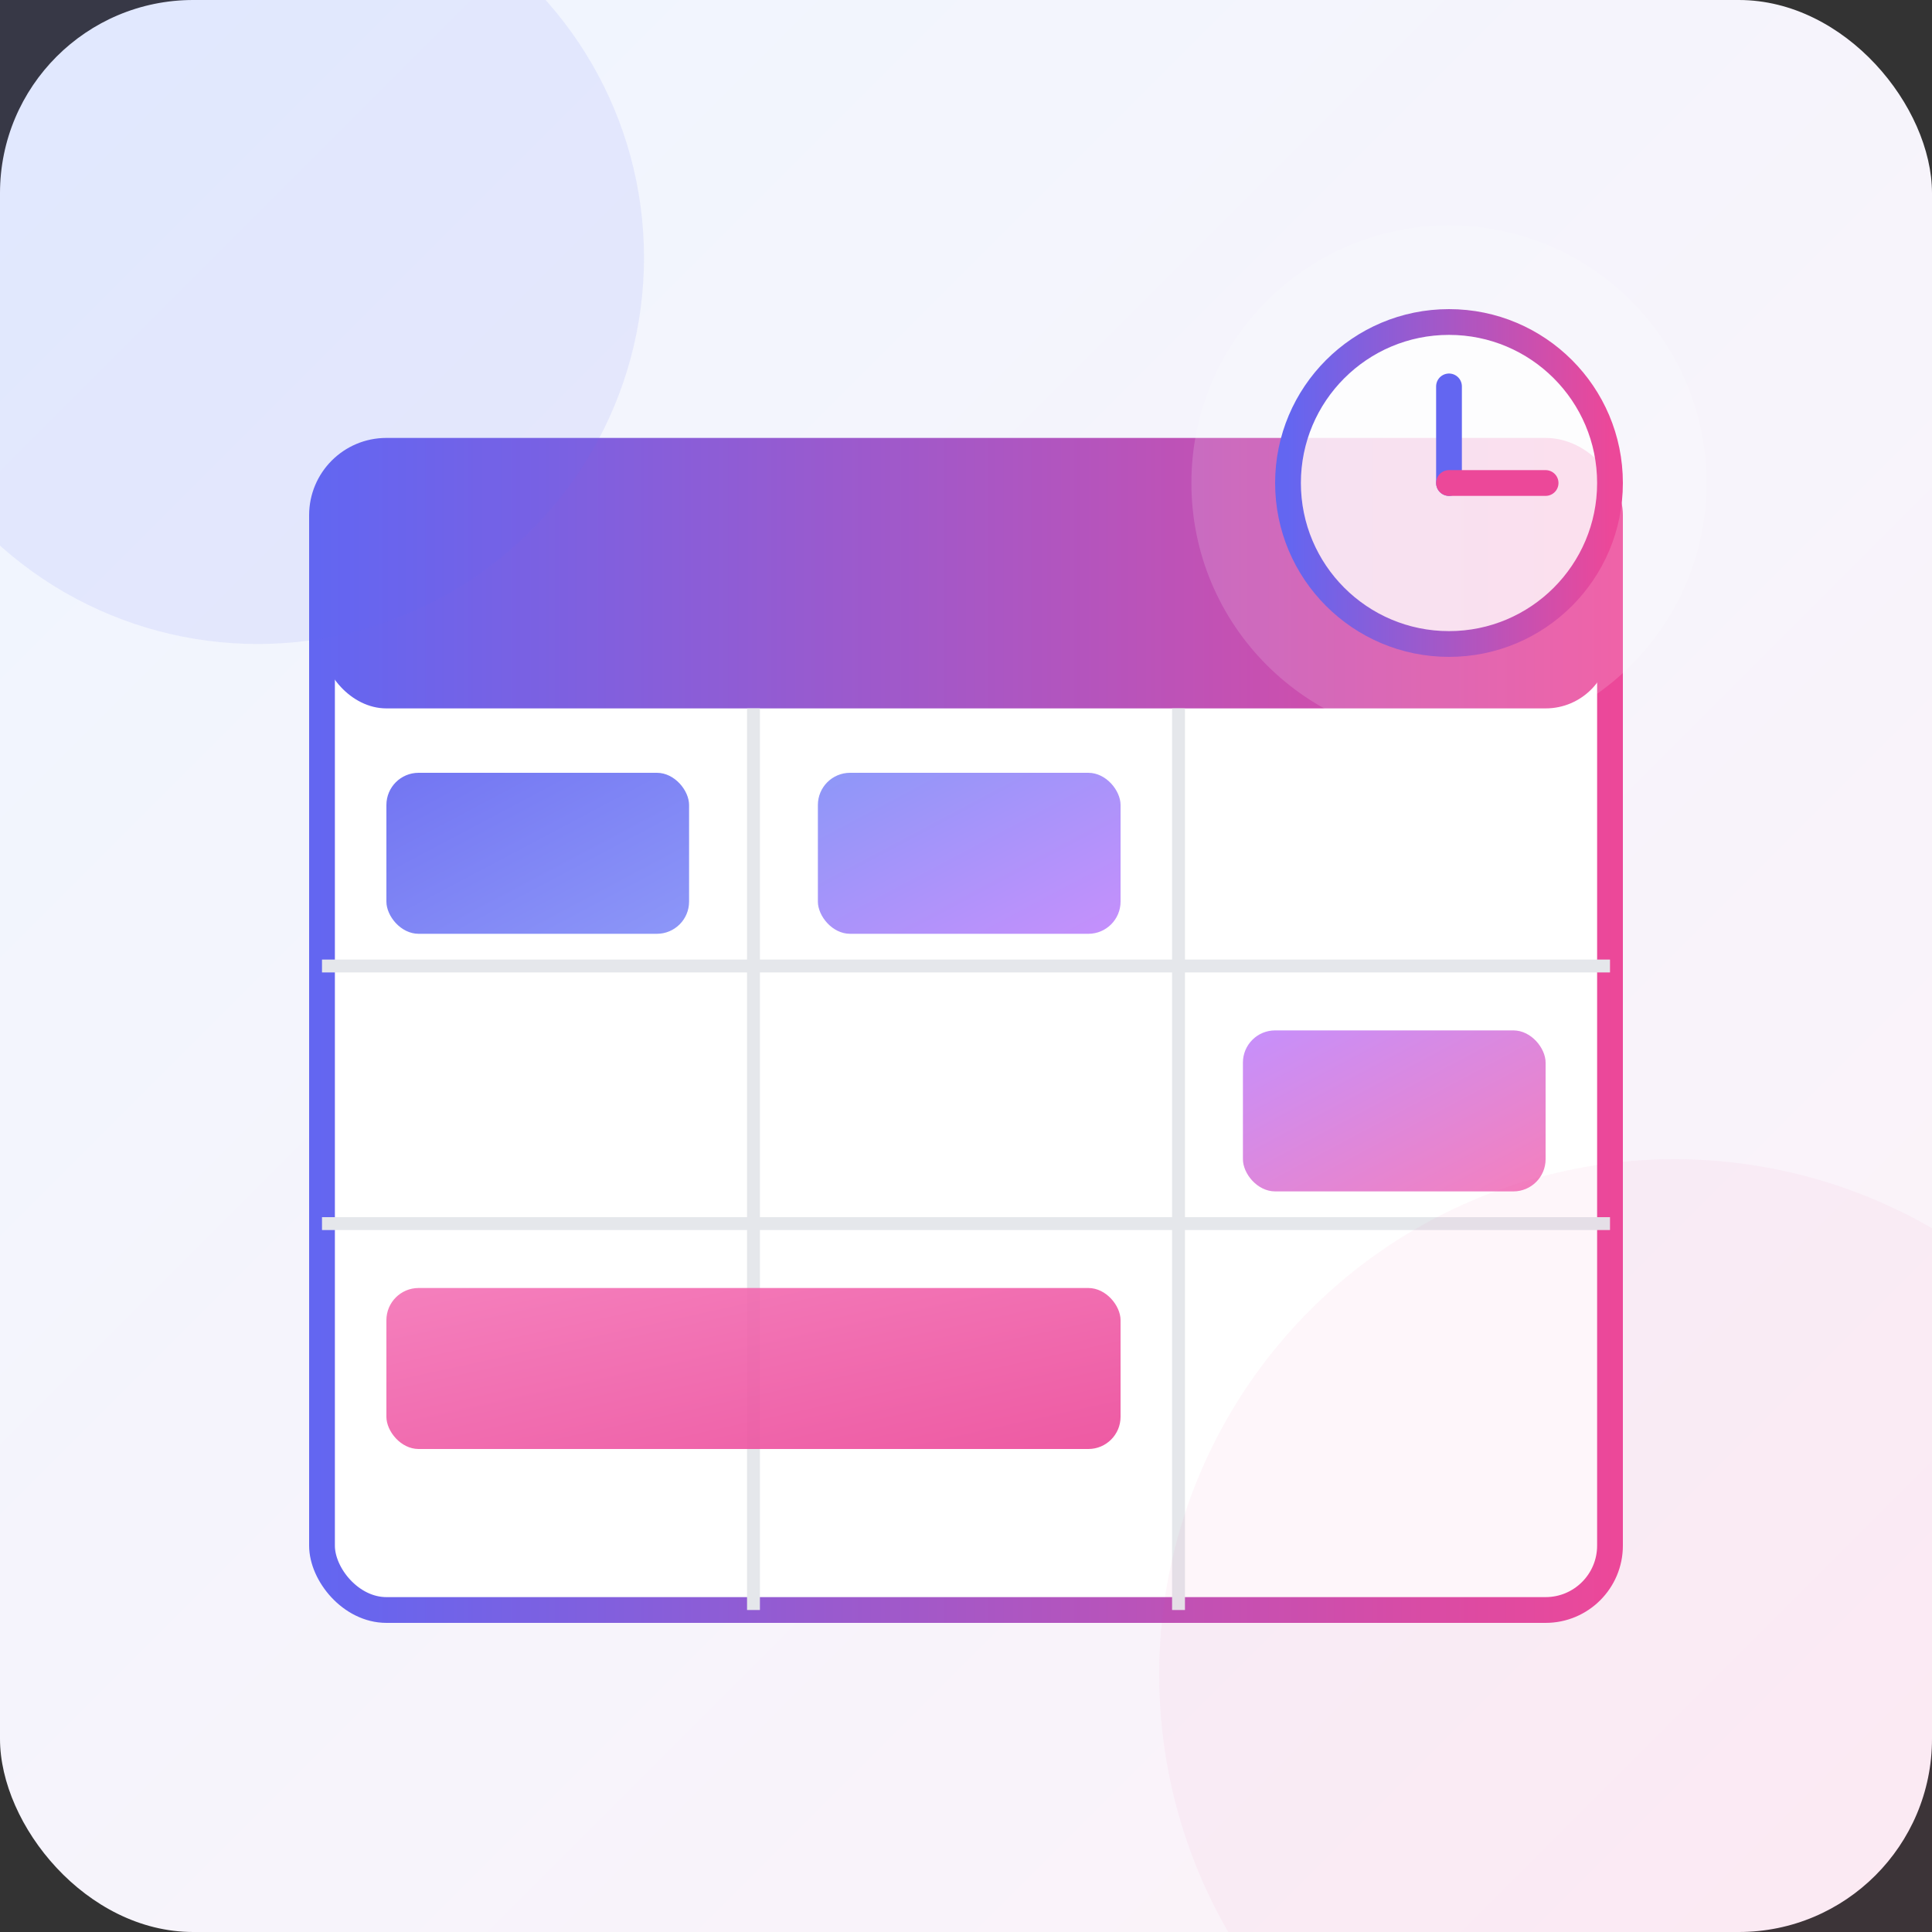 <svg xmlns="http://www.w3.org/2000/svg" viewBox="0 0 300 300" width="300" height="300">
  <rect x="0" y="0" width="300" height="300" fill="#333333" stroke="none"/>
  <!-- Define Gradients -->
  <defs>
    <linearGradient id="backgroundGradient" x1="0%" y1="0%" x2="100%" y2="100%">
      <stop offset="0%" style="stop-color:#eff6ff" />
      <stop offset="100%" style="stop-color:#fdf2f8" />
    </linearGradient>
    
    <linearGradient id="headerGradient" x1="0%" y1="0%" x2="100%" y2="0%">
      <stop offset="0%" style="stop-color:#6366f1" />
      <stop offset="100%" style="stop-color:#ec4899" />
    </linearGradient>
    
    <linearGradient id="itemGradient1" x1="0%" y1="0%" x2="100%" y2="100%">
      <stop offset="0%" style="stop-color:#6366f1" />
      <stop offset="100%" style="stop-color:#818cf8" />
    </linearGradient>
    
    <linearGradient id="itemGradient2" x1="0%" y1="0%" x2="100%" y2="100%">
      <stop offset="0%" style="stop-color:#818cf8" />
      <stop offset="100%" style="stop-color:#c084fc" />
    </linearGradient>
    
    <linearGradient id="itemGradient3" x1="0%" y1="0%" x2="100%" y2="100%">
      <stop offset="0%" style="stop-color:#c084fc" />
      <stop offset="100%" style="stop-color:#f472b6" />
    </linearGradient>
    
    <linearGradient id="itemGradient4" x1="0%" y1="0%" x2="100%" y2="100%">
      <stop offset="0%" style="stop-color:#f472b6" />
      <stop offset="100%" style="stop-color:#ec4899" />
    </linearGradient>
  </defs>
  
  <!-- Background -->
  <rect width="300" height="300" fill="url(#backgroundGradient)" rx="30" ry="30"/>
  
  <!-- Calendar Base -->
  <rect x="50" y="70" width="200" height="180" rx="10" ry="10" fill="#ffffff" stroke="url(#headerGradient)" stroke-width="4"/>
  
  <!-- Calendar Header -->
  <rect x="50" y="70" width="200" height="40" rx="10" ry="10" fill="url(#headerGradient)"/>
  
  <!-- Calendar Grid -->
  <line x1="50" y1="150" x2="250" y2="150" stroke="#e5e7eb" stroke-width="2"/>
  <line x1="50" y1="190" x2="250" y2="190" stroke="#e5e7eb" stroke-width="2"/>
  <line x1="117" y1="110" x2="117" y2="250" stroke="#e5e7eb" stroke-width="2"/>
  <line x1="183" y1="110" x2="183" y2="250" stroke="#e5e7eb" stroke-width="2"/>
  
  <!-- Calendar Items -->
  <rect x="60" y="120" width="47" height="25" rx="5" ry="5" fill="url(#itemGradient1)" opacity="0.9"/>
  <rect x="127" y="120" width="47" height="25" rx="5" ry="5" fill="url(#itemGradient2)" opacity="0.9"/>
  <rect x="193" y="160" width="47" height="25" rx="5" ry="5" fill="url(#itemGradient3)" opacity="0.9"/>
  <rect x="60" y="200" width="114" height="25" rx="5" ry="5" fill="url(#itemGradient4)" opacity="0.9"/>
  
  <!-- Clock Icon Overlay -->
  <circle cx="225" cy="75" r="40" fill="#ffffff" opacity="0.15"/>
  <circle cx="225" cy="75" r="25" fill="#ffffff" stroke="url(#headerGradient)" stroke-width="4" fill-opacity="0.8"/>
  <line x1="225" y1="75" x2="225" y2="60" stroke="#6366f1" stroke-width="4" stroke-linecap="round"/>
  <line x1="225" y1="75" x2="240" y2="75" stroke="#ec4899" stroke-width="4" stroke-linecap="round"/>
  
  <!-- Decorative Elements -->
  <circle cx="40" cy="40" r="60" fill="#6366f1" opacity="0.1"/>
  <circle cx="260" cy="260" r="80" fill="#ec4899" opacity="0.05"/>
</svg> 
